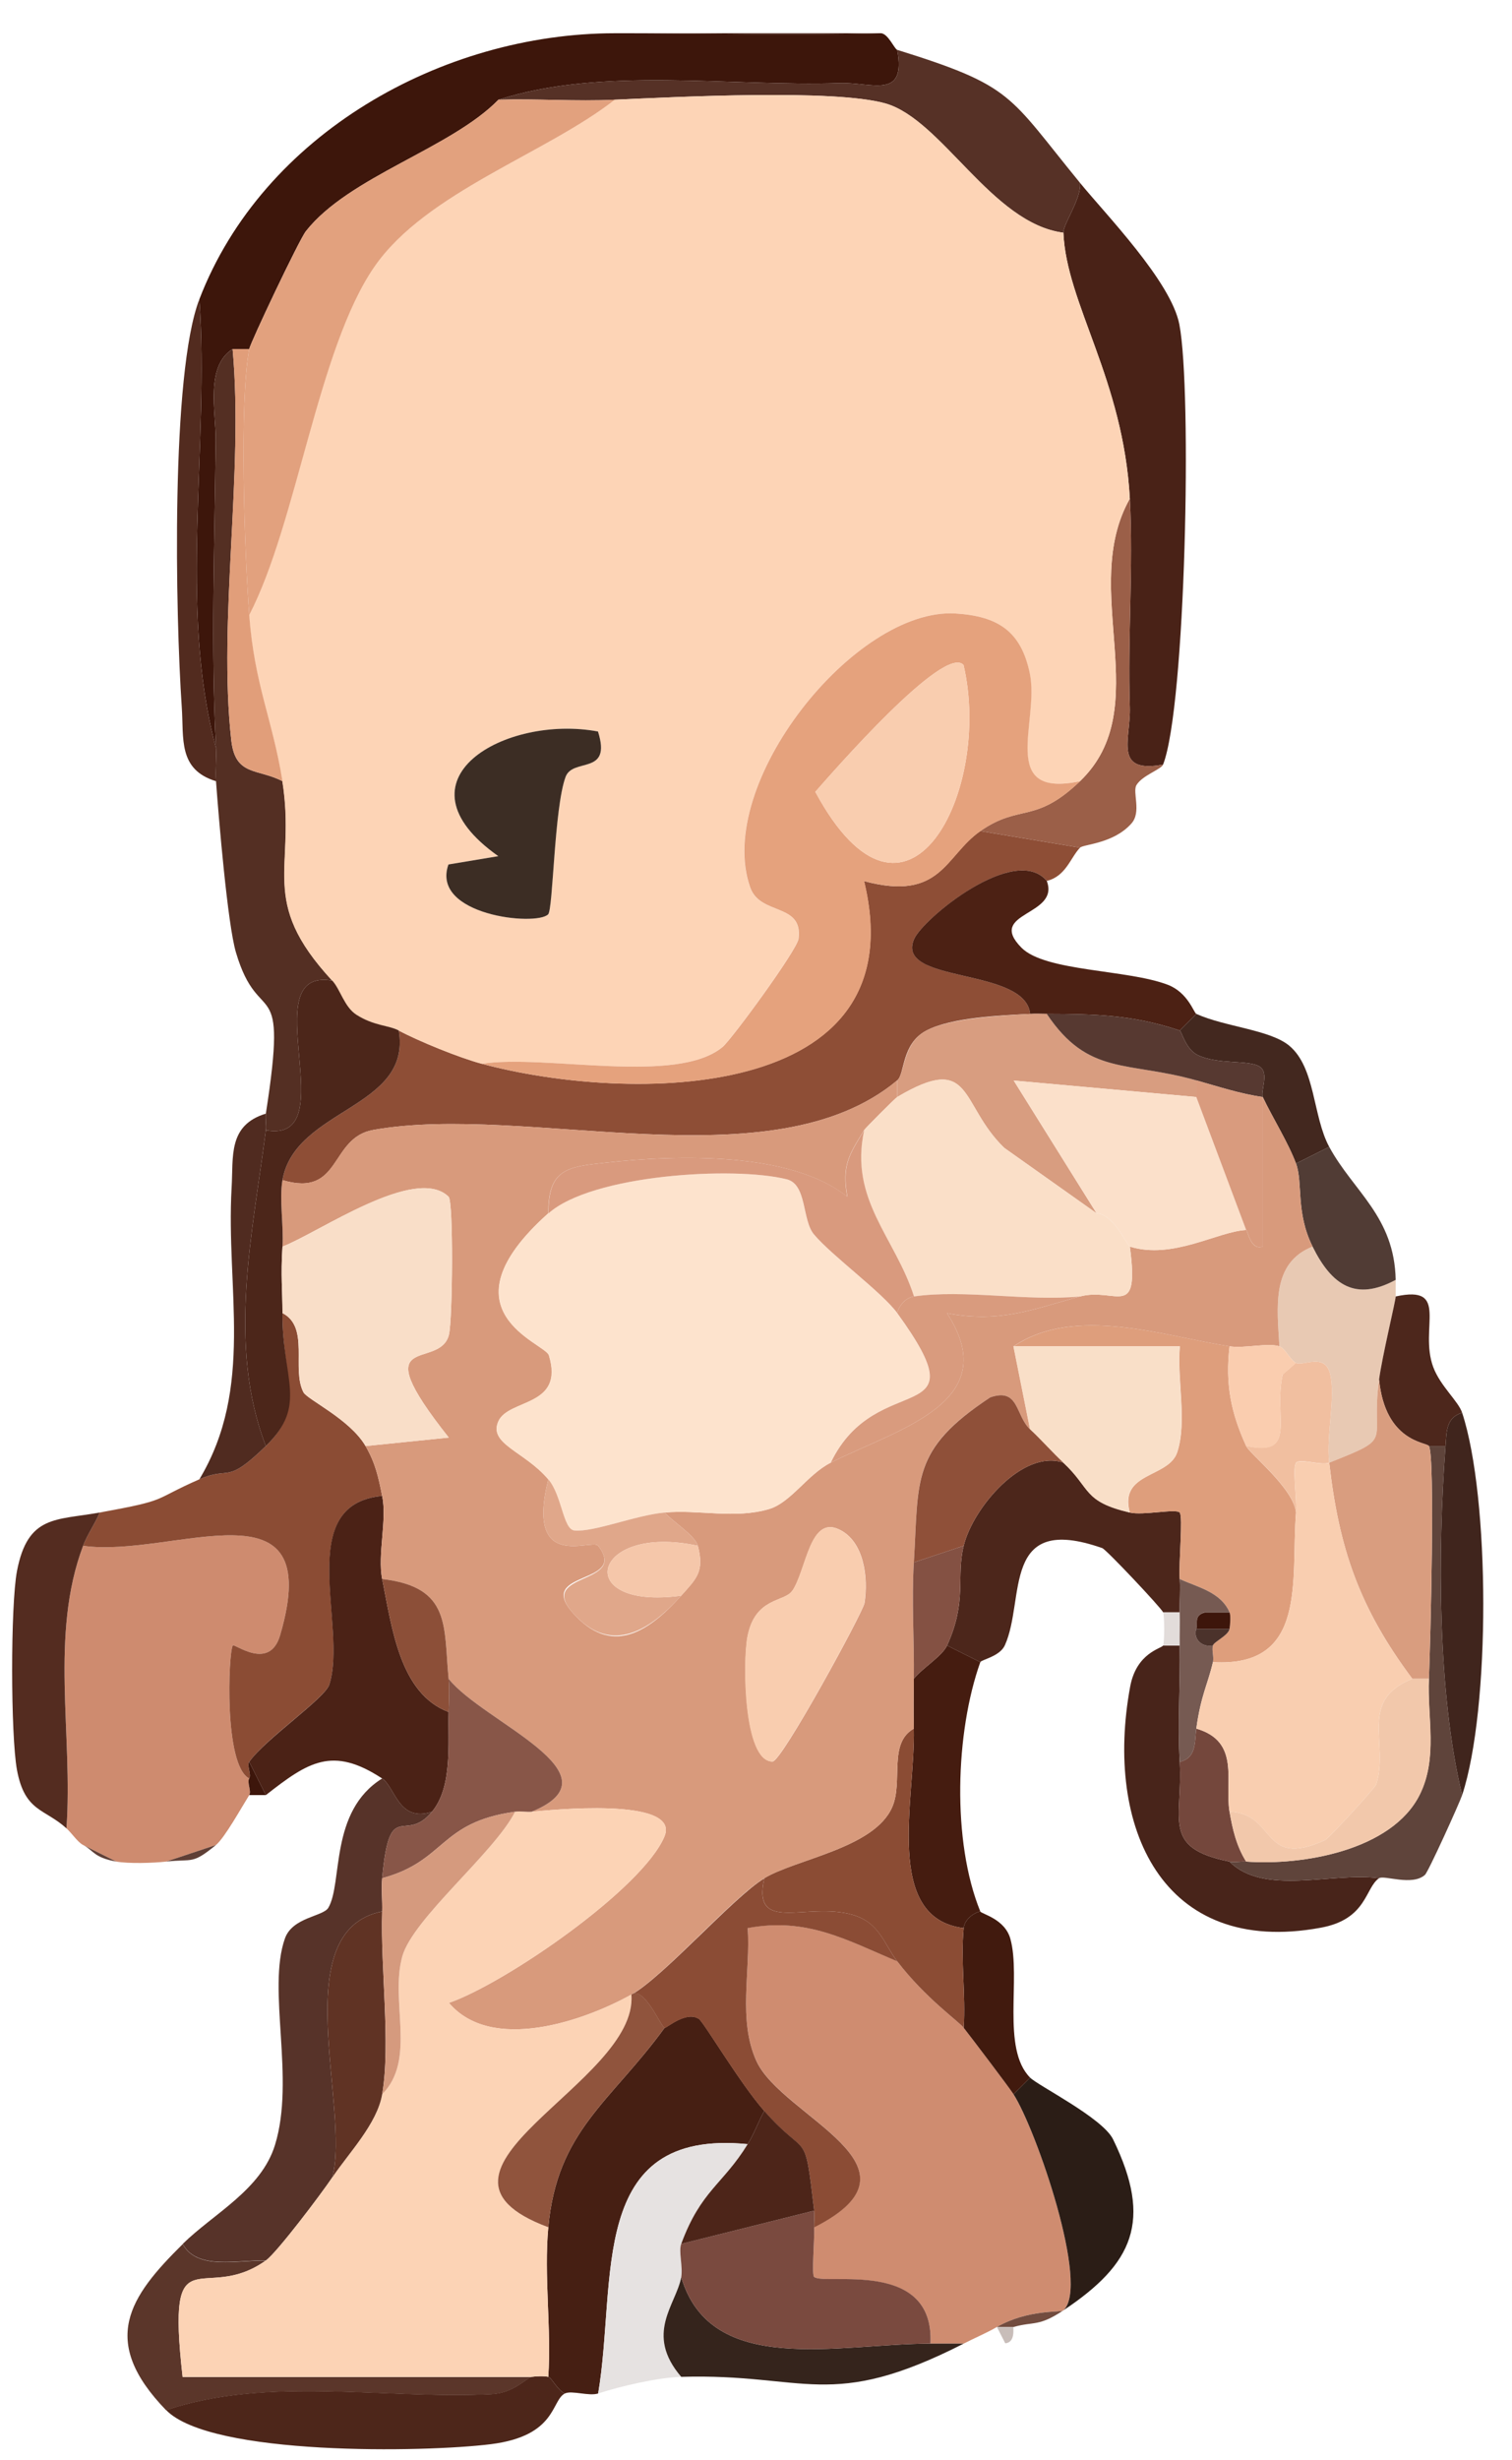 <?xml version="1.0" encoding="UTF-8"?>
<svg id="_Слой_2" data-name="Слой 2" xmlns="http://www.w3.org/2000/svg" viewBox="0 0 91 148">
  <defs>
    <style>
      .cls-1 {
        fill: #573329;
      }

      .cls-2 {
        fill: #43281f;
      }

      .cls-3 {
        fill: #8c4f38;
      }

      .cls-4 {
        fill: #461f13;
      }

      .cls-5 {
        fill: #724c3f;
      }

      .cls-6 {
        fill: #48241a;
      }

      .cls-7 {
        fill: #5f3f36;
      }

      .cls-8 {
        fill: #35241c;
      }

      .cls-9 {
        fill: #563126;
      }

      .cls-10 {
        fill: #573931;
      }

      .cls-11 {
        fill: #c8bdb9;
      }

      .cls-12 {
        fill: #f9ceb0;
      }

      .cls-13 {
        fill: #fcd3b5;
      }

      .cls-14 {
        fill: #9b5f48;
      }

      .cls-15 {
        fill: #f9dfc8;
      }

      .cls-16 {
        fill: #4b2216;
      }

      .cls-17 {
        fill: #fde3cd;
      }

      .cls-18 {
        fill: #4b322b;
      }

      .cls-19 {
        fill: #8b4c34;
      }

      .cls-20 {
        fill: #4d261a;
      }

      .cls-21 {
        fill: #542f23;
      }

      .cls-22 {
        fill: #fbe0ca;
      }

      .cls-23 {
        fill: #d99b7e;
      }

      .cls-24 {
        fill: #4d271c;
      }

      .cls-25 {
        fill: #451c10;
      }

      .cls-26 {
        fill: #f5c7aa;
      }

      .cls-27 {
        fill: #845143;
      }

      .cls-28 {
        fill: #fadfc8;
      }

      .cls-29 {
        fill: #e6e2e1;
      }

      .cls-30 {
        fill: #522b1f;
      }

      .cls-31 {
        fill: #d89a7c;
      }

      .cls-32 {
        fill: #7a4a3f;
      }

      .cls-33 {
        fill: #513c35;
      }

      .cls-34 {
        fill: #e0a78a;
      }

      .cls-35 {
        fill: #facdaf;
      }

      .cls-36 {
        fill: #f1bfa0;
      }

      .cls-37 {
        fill: #d99d7f;
      }

      .cls-38 {
        fill: #fdd4b6;
      }

      .cls-39 {
        fill: #d99a7e;
      }

      .cls-40 {
        fill: #4c261a;
      }

      .cls-41 {
        fill: #3c2d24;
      }

      .cls-42 {
        fill: #4c2114;
      }

      .cls-43 {
        fill: #4c261b;
      }

      .cls-44 {
        fill: #4d2519;
      }

      .cls-45 {
        fill: #e8c9b3;
      }

      .cls-46 {
        fill: #492217;
      }

      .cls-47 {
        fill: #411a0e;
      }

      .cls-48 {
        fill: #8f5039;
      }

      .cls-49 {
        fill: #765a52;
      }

      .cls-50 {
        fill: #2b1d16;
      }

      .cls-51 {
        fill: #5b362a;
      }

      .cls-52 {
        fill: #f9cdaf;
      }

      .cls-53 {
        fill: #5f443b;
      }

      .cls-54 {
        fill: #885648;
      }

      .cls-55 {
        fill: #e5a27d;
      }

      .cls-56 {
        fill: #603324;
      }

      .cls-57 {
        fill: #f2c8ab;
      }

      .cls-58 {
        fill: #74473c;
      }

      .cls-59 {
        fill: #8e4e36;
      }

      .cls-60 {
        fill: #e2a17e;
      }

      .cls-61 {
        fill: #e19e7a;
      }

      .cls-62 {
        fill: #d59a7e;
      }

      .cls-63 {
        fill: #40251d;
      }

      .cls-64 {
        fill: #ce8b6f;
      }

      .cls-65 {
        fill: #3d160b;
      }

      .cls-66 {
        fill: #e2dcda;
      }

      .cls-67 {
        fill: #8b4c35;
      }

      .cls-68 {
        fill: #542c20;
      }

      .cls-69 {
        fill: #d89d80;
      }

      .cls-70 {
        fill: #90543d;
      }

      .cls-71 {
        fill: #de9e7c;
      }

      .cls-72 {
        fill: #f9dec8;
      }

      .cls-73 {
        fill: #502b20;
      }

      .cls-74 {
        fill: #cf8c70;
      }
    </style>
  </defs>
  <g id="_Слой_18_Изображение" data-name="Слой 18 Изображение">
    <g>
      <path class="cls-74" d="M54,118c1.7,2.22,3.69,3.6,4,4,.5.64,2.74,3.59,3,4,1.35,2.1,4.62,11.54,3,13-.15.14-2.11-.08-4,1-.64.37-1.34.66-2,1-.67,0-1.33,0-2,0,.25-5.13-6.34-3.47-7-4.01-.16-.13.03-2.21,0-2.99,7.28-3.69-1.95-6.63-3.48-10.02-1.12-2.48-.34-5.4-.52-7.99,3.56-.65,5.92.72,9,2Z"/>
      <path class="cls-64" d="M5,93c5.41.78,14.69-4.25,11.86,5.38-.64,2.19-2.76.47-2.85.62-.26.42-.55,7.21.99,8-.15.23.15.76,0,1-.48.77-1.48,2.57-2,3l-3,1c-.81.09-2.25.13-3,0l-2-1c-.32-.16-.67-.7-1-1,.4-5.64-1.02-11.63,1-17Z"/>
      <path class="cls-59" d="M65,51c-.58.61-.85,1.72-2,2-1.91-2.29-7.48,2.3-7.99,3.51-1.14,2.7,6.7,1.65,6.99,4.49-1.79.09-4.76.21-6.26,1.01s-1.27,2.6-1.74,2.99c-7.54,6.3-22.28,1.33-31.53,2.98-2.66.47-1.89,4.09-5.47,3.02.76-4.34,7.8-4.29,7-9,1.22.65,3.65,1.64,5,2,8.81,2.37,26.25,2.43,23-10.99,4.66,1.25,4.86-1.52,7-3.01l6,1Z"/>
      <path class="cls-65" d="M37,2c5.1,0,10.87.13,16,0,.44-.01.83.95,1,1,.56,3.02-1.53,1.94-3.45,2-6.66.22-14.28-1.01-20.55,1-2.88,2.95-8.99,4.61-11.59,7.91-.41.52-3.34,6.7-3.41,7.09h-1c-1.66,1.04-1,3.8-1.02,5.49-.06,6.02-.3,12.57.02,18.51-2.29-8.49-.38-18.22-1-27C15.82,8.07,26.61,2.01,37,2Z"/>
      <path class="cls-19" d="M17,79c1.65.85.53,3.35,1.26,4.76.23.45,2.8,1.62,3.74,3.24.6,1.04.77,1.86,1,3-5.36.5-2.05,7.85-3.18,11.35-.27.83-3.88,3.29-4.82,4.65-.16.22.15.77,0,1-1.54-.79-1.25-7.58-.99-8,.09-.15,2.21,1.57,2.85-.62,2.83-9.63-6.46-4.6-11.86-5.38.26-.69.72-1.32,1-2,4.27-.78,3.04-.7,6-2,1.9-.83,1.55.38,4-2s.98-3.99,1-8Z"/>
      <path class="cls-46" d="M70,46c-3.02.56-1.94-1.53-2-3.45-.14-4.17.22-8.4,0-12.55-.39-7.18-3.82-11.72-4-16-.02-.51,1.11-2.08,1-3,1.54,1.89,5.48,5.93,5.98,8.52.77,3.98.38,23.01-.98,26.48Z"/>
      <path class="cls-4" d="M46,127c-.36.65-.61,1.37-1,2-9.72-.96-7.85,8.29-9,15-.55.18-1.59-.2-2,0-.42-.16-.81-.96-1-1,.19-2.96-.27-6.07,0-9,.53-5.82,3.74-7.52,7-12,.1.04,1.28-1.04,2.06-.54.3.19,2.45,3.85,3.94,5.54Z"/>
      <path class="cls-1" d="M23,107c.79.52.98,2.66,3,2-1.66,2-2.55-.92-3,4-.06.66.02,1.34,0,2-5.84,1.16-1.89,11.8-3,16-.68,1.01-3.33,4.52-4,5-1.6-.06-4.15.62-5-1,1.85-1.82,4.72-3.25,5.55-5.95,1.23-3.97-.49-9.36.6-12.43.46-1.28,2.29-1.31,2.61-1.84.88-1.49.05-5.8,3.24-7.78Z"/>
      <path class="cls-16" d="M23,90c.3,1.45-.29,3.54,0,5,.59,2.93,1.06,6.9,4,8-.05,1.85.25,4.49-1,6-2.02.66-2.21-1.48-3-2-3-1.97-4.46-.99-7,1l-1-2c.94-1.35,4.56-3.82,4.82-4.65,1.12-3.5-2.19-10.85,3.18-11.35Z"/>
      <path class="cls-21" d="M14,21c.68,7.45-.89,16.28-.08,23.54.24,2.17,1.58,1.68,3.08,2.46.84,5.29-1.5,7.14,3,12-4.87-.86.87,9.86-4,9,.04-.33-.05-.68,0-1,1.37-8.79-.39-4.93-1.8-9.7-.5-1.68-1.03-8-1.2-10.3-.05-.66.04-1.34,0-2-.32-5.94-.08-12.5-.02-18.51.02-1.69-.64-4.45,1.02-5.49Z"/>
      <path class="cls-9" d="M54,3c7.03,2.19,6.66,2.7,11,8,.11.92-1.02,2.49-1,3-4.31-.55-7.32-6.82-10.72-7.78-3.1-.87-12.48-.39-16.28-.22-2.32.11-4.68-.07-7,0,6.27-2.01,13.88-.78,20.55-1,1.93-.06,4.01,1.02,3.45-2Z"/>
      <path class="cls-43" d="M64,88c1.68,1.56,1.16,2.33,4,3,.78.19,2.78-.25,3,0,.21.24-.07,3.03,0,4,.05.66-.02,1.34,0,2h-1c-.1-.25-3.41-3.77-3.66-3.86-6.12-2.15-4.61,3.07-5.86,5.84-.3.68-1.42.87-1.48,1.02l-2-1c1.23-2.71.53-4.08,1-6,.55-2.28,3.56-5.83,6-5Z"/>
      <path class="cls-6" d="M71,99c.04,2.32-.13,4.69,0,7,.2,3.48-1.13,5.17,3,6,2.05,2.08,6.18.62,9,1-.85.57-.71,2.47-3.52,2.98-9.55,1.76-13.02-6.08-11.46-14.51.38-2.05,1.9-2.29,1.98-2.47h1Z"/>
      <path class="cls-20" d="M34,144c-.83.41-.48,2.55-4.45,3.05s-16.86.72-19.55-2.05c6.09-2.06,13.17-.64,19.58-.96,1.36-.07,2.11-.99,2.42-1.04.26-.04.75-.06,1,0,.19.04.58.84,1,1Z"/>
      <path class="cls-42" d="M63,53c.81,2.13-3.67,1.85-1.52,4.02,1.43,1.44,6.39,1.3,8.81,2.23,1.21.47,1.56,1.68,1.71,1.75l-1,1c-2.83-.95-5.08-.99-8-1-.33,0-.67-.02-1,0-.29-2.84-8.14-1.79-6.99-4.49.51-1.22,6.08-5.8,7.99-3.51Z"/>
      <path class="cls-29" d="M45,129c-1.51,2.45-2.81,2.78-4,6-.17.46.11,1.37,0,2-.3,1.65-2.23,3.4,0,6-1.4.04-3.61.55-5,1,1.15-6.71-.72-15.96,9-15Z"/>
      <path class="cls-68" d="M6,91c-.28.68-.74,1.31-1,2-2.02,5.37-.6,11.36-1,17-1.32-1.2-2.51-.98-2.98-3.52-.38-2.08-.39-9.89,0-11.95.65-3.41,2.36-3.05,4.97-3.53Z"/>
      <path class="cls-50" d="M62,125c.49.49,4.36,2.42,4.99,3.71,2.4,4.92,1.2,7.5-2.99,10.29,1.62-1.46-1.65-10.9-3-13l1-1Z"/>
      <path class="cls-8" d="M56,141c.67,0,1.33,0,2,0-8.08,4.11-9.45,1.78-17,2-2.23-2.6-.3-4.35,0-6,1.78,6.04,9.47,4,15,4Z"/>
      <path class="cls-45" d="M84,77c0,.33,0,.67,0,1,0,.25-.81,3.58-1,5-.54,3.94,1.02,3.41-3,5-.19-1.67.4-3.95.05-5.36-.31-1.26-1.61-.43-2.05-.64-.34-.17-.66-.89-1-1-.13-2.32-.51-5.02,2-6,1.16,2.34,2.6,3.3,5,2Z"/>
      <path class="cls-51" d="M16,136c-3.8,2.7-6.01-1.86-5.01,7.01h21.01c-.31.05-1.06.97-2.42,1.04-6.41.32-13.5-1.1-19.58.96-4.06-4.19-2.21-6.83,1-10,.85,1.62,3.4.94,5,1Z"/>
      <path class="cls-25" d="M59,100c-1.5,4.21-1.72,10.78,0,15-.47.1-.96.54-1,1-4.85-.6-2.91-7.74-3-12-.02-1-.01-2,0-3,.51-.64,1.71-1.36,2-2l2,1Z"/>
      <path class="cls-53" d="M88,108c-.17.5-2.04,4.63-2.24,4.8-.77.69-2.45,0-2.76.2-2.82-.38-6.95,1.08-9-1,.31.06.67-.02,1,0,3.45.25,8.77-.69,10.44-4.01,1.11-2.22.45-4.66.56-6.99.09-2.1.38-13.41,0-14h1c-.48,6.31-.48,14.92,1,21Z"/>
      <path class="cls-63" d="M88,108c-1.48-6.08-1.48-14.69-1-21,.06-.85.03-1.73,1-2,1.68,5.09,1.71,17.81,0,23Z"/>
      <path class="cls-14" d="M68,30c.22,4.15-.14,8.38,0,12.55.06,1.92-1.02,4.01,2,3.45-.11.29-1.24.64-1.6,1.23-.26.43.32,1.62-.31,2.32-1.09,1.22-2.89,1.24-3.09,1.45l-6-1c2.4-1.67,3.27-.39,6-3,4.63-4.44-.09-11.54,3-17Z"/>
      <path class="cls-33" d="M84,77c-2.4,1.3-3.84.34-5-2-1.03-2.06-.57-3.84-1-5l2-1c1.46,2.69,3.92,4.18,4,8Z"/>
      <path class="cls-30" d="M13,45c.04.66-.05,1.34,0,2-2.3-.7-1.93-2.59-2.06-4.45-.38-5.59-.67-20.07,1.06-24.55.62,8.78-1.29,18.51,1,27Z"/>
      <path class="cls-47" d="M62,125l-1,1c-.26-.41-2.5-3.36-3-4,.13-1.97-.19-4.05,0-6,.04-.46.53-.9,1-1,.06.15,1.48.44,1.81,1.65.65,2.34-.55,6.61,1.19,8.35Z"/>
      <path class="cls-73" d="M16,68c-.77,6.05-2.36,12.88,0,19-2.45,2.38-2.1,1.17-4,2,3.32-5.53,1.59-11.46,1.94-17.55.11-1.86-.23-3.75,2.06-4.45-.05.32.04.67,0,1Z"/>
      <path class="cls-2" d="M80,69l-2,1c-.47-1.26-1.4-2.73-2-4-.15-.31.39-1.42-.16-1.81-.63-.45-2.53-.11-3.77-.72-.72-.36-.95-1.43-1.07-1.47l1-1c1.73.78,4.43.95,5.59,1.91,1.59,1.32,1.41,4.24,2.41,6.09Z"/>
      <path class="cls-24" d="M84,78c3.29-.72,1.39,1.9,2.26,4.25.43,1.15,1.52,2.06,1.74,2.75-.97.27-.94,1.15-1,2h-1c-.15-.24-2.63-.24-3-4,.19-1.42,1-4.75,1-5Z"/>
      <path class="cls-46" d="M53,2c-5.13.13-10.9,0-16,0h16Z"/>
      <path class="cls-5" d="M64,139c-1.5,1-1.75.65-3,1h-1c1.89-1.08,3.85-.86,4-1Z"/>
      <path class="cls-7" d="M13,111c-1.46,1.19-1.36.82-3,1l3-1Z"/>
      <path class="cls-65" d="M16,108h-1c.15-.24-.15-.77,0-1s-.16-.78,0-1l1,2Z"/>
      <path class="cls-66" d="M71,99h-1c.09-.21.09-1.78,0-2h1c.02.67-.01,1.33,0,2Z"/>
      <path class="cls-7" d="M7,112c-1.38-.25-1.36-.67-2-1l2,1Z"/>
      <path class="cls-11" d="M60,140h1c-.05.01.15.93-.5.98l-.5-.98Z"/>
      <path class="cls-32" d="M49,134c.03.78-.16,2.86,0,2.99.66.53,7.25-1.13,7,4.01-5.53,0-13.22,2.04-15-4,.11-.63-.17-1.54,0-2l8-2c.04.33-.01.67,0,1Z"/>
      <path class="cls-67" d="M46,113c-.76,3.39,2.54,1.4,5.31,2.2,1.64.47,1.88,1.74,2.69,2.8-3.08-1.29-5.44-2.66-9-2,.18,2.59-.6,5.51.52,7.99,1.53,3.39,10.77,6.33,3.48,10.02-.01-.33.04-.67,0-1-.6-5.09-.36-3-3-6-1.49-1.69-3.64-5.34-3.94-5.54-.77-.5-1.96.58-2.06.54-.23-.08-1.24-2.55-2-2,1.95-1.09,6.16-5.89,8-7Z"/>
      <path class="cls-19" d="M55,104c.09,4.26-1.85,11.4,3,12-.19,1.95.13,4.03,0,6-.31-.4-2.3-1.78-4-4-.81-1.06-1.06-2.33-2.69-2.8-2.77-.8-6.06,1.19-5.31-2.2,1.92-1.16,6.62-1.8,7.7-4.28.67-1.54-.26-3.84,1.3-4.72Z"/>
      <path class="cls-38" d="M37,6c3.8-.17,13.18-.65,16.28.22,3.41.96,6.41,7.23,10.72,7.78.18,4.28,3.61,8.82,4,16-3.09,5.46,1.63,12.56-3,17-4.99,1.06-2.43-3.59-3.03-6.48-.53-2.55-1.92-3.46-4.47-3.61-6.05-.37-14.53,10.27-12.36,16.48.6,1.71,3.19.91,2.91,3.09-.09.69-4.03,6.06-4.57,6.51-2.78,2.31-10.63.42-14.49,1.01-1.35-.36-3.78-1.35-5-2-.58-.31-1.49-.26-2.55-.95-.73-.47-.97-1.54-1.45-2.05-4.5-4.86-2.16-6.71-3-12-.6-3.73-1.69-5.81-2-10,2.87-5.54,4.13-16.04,7.54-20.96,3.1-4.46,10.31-6.79,14.46-10.04ZM35.99,44.01c-5.55-1.04-12.52,2.89-6,7.5l-3,.5c-1.09,3.06,5.28,3.73,6,3,.29-.3.35-6.41,1.05-8.27.44-1.18,2.8-.06,1.95-2.73Z"/>
      <path class="cls-31" d="M54,66c-.12.07-1.93,1.88-2,2-.89,1.46-1.35,2.1-1.01,4-3.38-2.72-10.22-2.53-14.54-2.05-2.26.25-3.47.35-3.45,3.05-6.61,5.91-.19,7.79.04,8.54.96,3.13-2.42,2.61-3.04,3.97s1.58,1.81,3,3.49c-1.41,5.63,2.64,3.54,3,4,1.85,2.37-3.8,1.46-1.53,4.03s4.46,1.28,6.53-1.03c.91-1.02,1.41-1.44,1-3-.16-.61-1.49-1.44-2-2,2.06-.19,4.23.4,6.29-.21,1.31-.39,2.32-2.09,3.71-2.79,4-2.02,10.48-3.61,7-8.99,3.25.62,5.3-.29,8-1.01,2.17-.57,3.6,1.48,3-3,2.58.8,5.28-.91,7-1,.1,0,.24,1.25.99,1v-9c.62,1.27,1.54,2.74,2.01,4,.43,1.16-.03,2.94,1,5-2.51.98-2.13,3.68-2,6-.7-.23-2.08.14-3,0-3.92-.61-9.31-2.5-13,0l1,5c-.9-.84-.66-2.53-2.4-1.93-4.81,3.15-4.29,4.93-4.6,9.93-.14,2.31.03,4.68,0,7-.01,1-.02,2,0,3-1.56.88-.63,3.19-1.3,4.72-1.08,2.48-5.78,3.12-7.7,4.28s-6.05,5.91-8,7c-2.87,1.6-8.42,3.52-10.98.5,3.4-1.18,11.66-6.87,12.97-10.01,1.01-2.43-7.09-1.57-7.99-1.49,5.49-2.26-2.95-5.39-5-8-.31-3.12.18-5.52-4-6-.29-1.46.3-3.55,0-5-.23-1.14-.4-1.96-1-3l5.01-.51c-5.21-6.57-.54-3.97.01-6.19.22-.89.28-8.01-.02-8.3-1.99-1.94-7.83,2.17-10,3,.08-1.29-.2-2.83,0-4,3.57,1.06,2.81-2.55,5.47-3.02,9.25-1.65,23.99,3.32,31.53-2.98v1ZM47.68,95.71c-.46.69-2.24.37-2.69,2.76-.28,1.47-.24,7.53,1.51,7.51.55,0,5.44-8.98,5.53-9.53.24-1.53-.02-3.73-1.54-4.44-1.76-.82-1.95,2.43-2.8,3.7Z"/>
      <path class="cls-55" d="M29,64c3.86-.59,11.71,1.3,14.49-1.01.54-.45,4.48-5.82,4.57-6.51.28-2.18-2.31-1.38-2.91-3.09-2.18-6.21,6.3-16.85,12.36-16.48,2.55.16,3.94,1.06,4.47,3.61.6,2.88-1.96,7.54,3.03,6.48-2.73,2.61-3.6,1.33-6,3-2.14,1.49-2.34,4.26-7,3.01,3.25,13.42-14.19,13.37-23,10.99ZM57.99,40.01c-1.15-1.3-7.94,6.52-8.92,7.63,5.5,10.19,10.69-.07,8.92-7.63Z"/>
      <path class="cls-40" d="M20,59c.48.52.72,1.58,1.45,2.05,1.06.68,1.96.63,2.55.95.8,4.71-6.24,4.66-7,9-.2,1.17.08,2.71,0,4-.11,1.77,0,2.58,0,4-.02,4.01,1.55,5.52-1,8-2.36-6.12-.77-12.95,0-19,4.87.86-.87-9.86,4-9Z"/>
      <path class="cls-69" d="M62,61c.33-.02.67,0,1,0,2.5,3.74,4.83,2.82,9,4v1l-10.99-.99,4.99,7.99-5.56-3.94c-2.73-2.64-1.85-5.78-6.44-3.06v-1c.47-.4.3-2.23,1.74-2.99s4.47-.91,6.26-1.01Z"/>
      <path class="cls-60" d="M37,6c-4.15,3.25-11.36,5.57-14.46,10.04-3.41,4.92-4.67,15.43-7.54,20.96-.28-3.7-.61-12.73,0-16,.07-.39,3.01-6.57,3.41-7.09,2.6-3.3,8.7-4.96,11.59-7.91,2.32-.07,4.68.11,7,0Z"/>
      <path class="cls-61" d="M15,37c.31,4.19,1.4,6.27,2,10-1.49-.78-2.83-.29-3.08-2.46-.81-7.26.75-16.08.08-23.54h1c-.61,3.27-.28,12.3,0,16Z"/>
      <path class="cls-72" d="M17,75c2.18-.83,8.01-4.95,10-3,.3.29.24,7.41.02,8.3-.55,2.22-5.22-.38-.01,6.19l-5.01.51c-.94-1.62-3.51-2.8-3.74-3.24-.72-1.41.39-3.9-1.26-4.76,0-1.42-.11-2.23,0-4Z"/>
      <path class="cls-13" d="M32,109c.9-.08,9.01-.94,7.99,1.49-1.31,3.14-9.58,8.83-12.97,10.01,2.56,3.02,8.11,1.1,10.98-.5.44,5.36-14.16,10.59-5,14-.27,2.93.19,6.04,0,9-.25-.06-.74-.04-1,0H10.99c-1-8.86,1.2-4.3,5.01-7,.67-.48,3.32-3.99,4-5,.97-1.45,2.69-3.21,3-5,2.08-2.09.46-5.59,1.21-8.29.64-2.29,5.55-6.25,6.79-8.71.33-.05.67.03,1,0Z"/>
      <path class="cls-70" d="M40,122c-3.26,4.48-6.47,6.18-7,12-9.16-3.41,5.44-8.64,5-14,.76-.55,1.77,1.92,2,2Z"/>
      <path class="cls-44" d="M49,133l-8,2c1.19-3.22,2.49-3.55,4-6,.39-.63.64-1.35,1-2,2.64,3,2.4.91,3,6Z"/>
      <path class="cls-54" d="M27,101c2.05,2.61,10.49,5.74,5,8-.33.03-.67-.05-1,0-4.59.64-4.15,2.96-8,4,.45-4.92,1.34-2,3-4,1.25-1.51.95-4.15,1-6,.02-.65.06-1.36,0-2Z"/>
      <path class="cls-56" d="M23,115c-.11,3.37.52,7.97,0,11-.31,1.79-2.03,3.55-3,5,1.11-4.2-2.84-14.84,3-16Z"/>
      <path class="cls-62" d="M31,109c-1.24,2.46-6.15,6.42-6.79,8.71-.75,2.7.87,6.2-1.21,8.29.52-3.03-.11-7.63,0-11,.02-.66-.06-1.34,0-2,3.85-1.04,3.41-3.36,8-4Z"/>
      <path class="cls-3" d="M27,101c.06.64.02,1.35,0,2-2.94-1.1-3.41-5.07-4-8,4.18.48,3.69,2.88,4,6Z"/>
      <path class="cls-71" d="M74,81c-.26,2.25.07,3.96,1,6,.21.47,2.85,2.53,3,4-.32,4.04.73,9.33-5,9,.07-.32-.08-.69,0-1,.05-.22.93-.6,1-1,.04-.23.08-.82,0-1-.54-1.23-1.92-1.5-3-2-.07-.98.21-3.77,0-4-.22-.25-2.22.19-3,0-.67-2.45,2.33-2.07,2.85-3.62.61-1.84-.02-4.39.16-6.38h-10c3.69-2.5,9.08-.61,13,0Z"/>
      <path class="cls-15" d="M61,81h10c-.18,1.99.46,4.54-.16,6.38-.51,1.55-3.52,1.17-2.85,3.62-2.84-.67-2.32-1.44-4-3-.69-.64-1.31-1.36-2-2l-1-5Z"/>
      <path class="cls-48" d="M55,94c.31-4.99-.2-6.77,4.6-9.93,1.74-.6,1.5,1.09,2.4,1.93.69.64,1.31,1.36,2,2-2.44-.83-5.45,2.72-6,5l-3,1Z"/>
      <path class="cls-27" d="M58,93c-.47,1.92.23,3.29-1,6-.29.64-1.49,1.36-2,2,.03-2.32-.14-4.69,0-7l3-1Z"/>
      <path class="cls-49" d="M74,97h-1.49c-.67.19-.4.67-.51,1-.2.59.32,1.13,1,1-.08.31.07.68,0,1-.3,1.31-.72,1.97-1,4-.11.82.02,1.77-1,2-.13-2.31.04-4.68,0-7-.01-.67.02-1.33,0-2s.05-1.34,0-2c1.08.5,2.46.77,3,2Z"/>
      <path class="cls-58" d="M74,109c.18,1.06.42,2.08,1,3-.33-.02-.69.06-1,0-4.13-.83-2.8-2.52-3-6,1.02-.23.89-1.18,1-2,2.68.78,1.69,3.17,2,5Z"/>
      <path class="cls-10" d="M71,62c.12.04.35,1.11,1.07,1.47,1.24.61,3.14.27,3.77.72.55.39.01,1.5.16,1.81-1.36-.19-2.68-.63-4-1-4.17-1.18-6.5-.26-9-4,2.92.01,5.17.05,8,1Z"/>
      <path class="cls-37" d="M83,83c.37,3.76,2.85,3.76,3,4,.38.59.09,11.9,0,14h-1c-3.2-4.28-4.42-7.87-5-13,4.02-1.59,2.46-1.06,3-5Z"/>
      <path class="cls-36" d="M78,82c.43.21,1.73-.62,2.05.64.35,1.41-.24,3.69-.05,5.36-.48.19-1.75-.27-1.99,0s.05,2.18-.01,2.99c-.15-1.47-2.79-3.53-3-4,3.14.68,1.62-1.75,2.2-4.3l.8-.7Z"/>
      <path class="cls-35" d="M77,81c.34.11.66.83,1,1l-.8.7c-.58,2.56.94,4.98-2.2,4.3-.93-2.04-1.26-3.75-1-6,.92.14,2.3-.23,3,0Z"/>
      <path class="cls-57" d="M86,101c-.1,2.33.56,4.77-.56,6.99-1.67,3.32-6.99,4.26-10.44,4.01-.58-.92-.82-1.94-1-3,2.86.11,1.85,3.46,5.75,1.71.21-.09,3.01-3.14,3.08-3.36.78-2.47-1.1-5.04,2.17-6.35h1Z"/>
      <path class="cls-41" d="M35.99,44.01c.85,2.67-1.51,1.55-1.95,2.73-.69,1.86-.75,7.97-1.05,8.27-.72.73-7.09.06-6-3l3-.5c-6.52-4.61.45-8.54,6-7.5Z"/>
      <path class="cls-17" d="M33,73c2.61-2.33,11.14-2.85,14.34-2.05,1.24.31.91,2.47,1.64,3.32,1.1,1.29,4.12,3.5,5.01,4.73,5.18,7.15-1.22,3.22-4,9-1.39.7-2.4,2.41-3.71,2.79-2.06.61-4.22.02-6.29.21-1.76.16-4.25,1.19-5.43,1.08-.7-.07-.74-2.09-1.57-3.08-1.42-1.68-3.61-2.11-3-3.49s3.99-.84,3.04-3.97c-.23-.75-6.65-2.63-.04-8.54Z"/>
      <path class="cls-28" d="M54,66c4.59-2.73,3.71.41,6.44,3.06l5.56,3.94c1.02.04,1.86,1.96,2,2,.6,4.48-.83,2.43-3,3-3.17.31-6.96-.44-10,0-1.14-3.56-3.91-5.81-3-10,.07-.12,1.88-1.93,2-2Z"/>
      <path class="cls-22" d="M72,66l3,8c-1.72.09-4.42,1.8-7,1-.14-.04-.98-1.96-2-2l-4.99-7.99,10.99.99Z"/>
      <path class="cls-52" d="M47.68,95.71c.85-1.27,1.04-4.52,2.8-3.7,1.52.71,1.78,2.92,1.54,4.44-.08.54-4.98,9.52-5.53,9.53-1.76.02-1.8-6.04-1.51-7.51.46-2.39,2.23-2.07,2.69-2.76Z"/>
      <path class="cls-39" d="M55,78c-.47.07-.89.52-1,1-.89-1.23-3.92-3.44-5.01-4.73-.73-.86-.41-3.01-1.64-3.32-3.2-.8-11.73-.28-14.34,2.05-.02-2.71,1.19-2.8,3.45-3.05,4.32-.48,11.16-.67,14.54,2.05-.34-1.9.12-2.54,1.01-4-.91,4.19,1.86,6.44,3,10Z"/>
      <path class="cls-23" d="M65,78c-2.7.72-4.75,1.63-8,1.01,3.48,5.38-3,6.97-7,8.99,2.78-5.78,9.18-1.85,4-9,.11-.48.53-.93,1-1,3.04-.44,6.83.31,10,0Z"/>
      <path class="cls-34" d="M33,89c.83.99.88,3.01,1.57,3.08,1.18.11,3.67-.92,5.43-1.08.51.56,1.84,1.39,2,2-6.44-1.39-7.62,3.91-1,3-2.07,2.31-4.35,3.5-6.53,1.03s3.38-1.65,1.53-4.03c-.36-.46-4.41,1.63-3-4Z"/>
      <path class="cls-23" d="M76,66v9c-.76.25-.9-1.01-1-1l-3-8v-1c1.32.37,2.64.81,4,1Z"/>
      <path class="cls-26" d="M42,93c.41,1.56-.09,1.98-1,3-6.62.91-5.44-4.39,1-3Z"/>
      <path class="cls-52" d="M57.99,40.01c1.77,7.56-3.42,17.82-8.92,7.63.98-1.12,7.77-8.93,8.92-7.63Z"/>
      <path class="cls-12" d="M80,88c.58,5.13,1.8,8.72,5,13-3.27,1.31-1.39,3.88-2.17,6.35-.07.22-2.87,3.27-3.08,3.36-3.9,1.75-2.9-1.6-5.75-1.71-.31-1.83.68-4.22-2-5,.28-2.03.7-2.69,1-4,5.73.33,4.68-4.96,5-9,.06-.81-.22-2.72.01-2.99s1.51.18,1.99,0Z"/>
      <path class="cls-18" d="M74,98c-.07.4-.95.78-1,1-.68.13-1.2-.41-1-1h2Z"/>
      <path class="cls-65" d="M74,97c.08.18.04.77,0,1h-2c.11-.33-.16-.81.51-.99h1.49Z"/>
    </g>
  </g>
</svg>